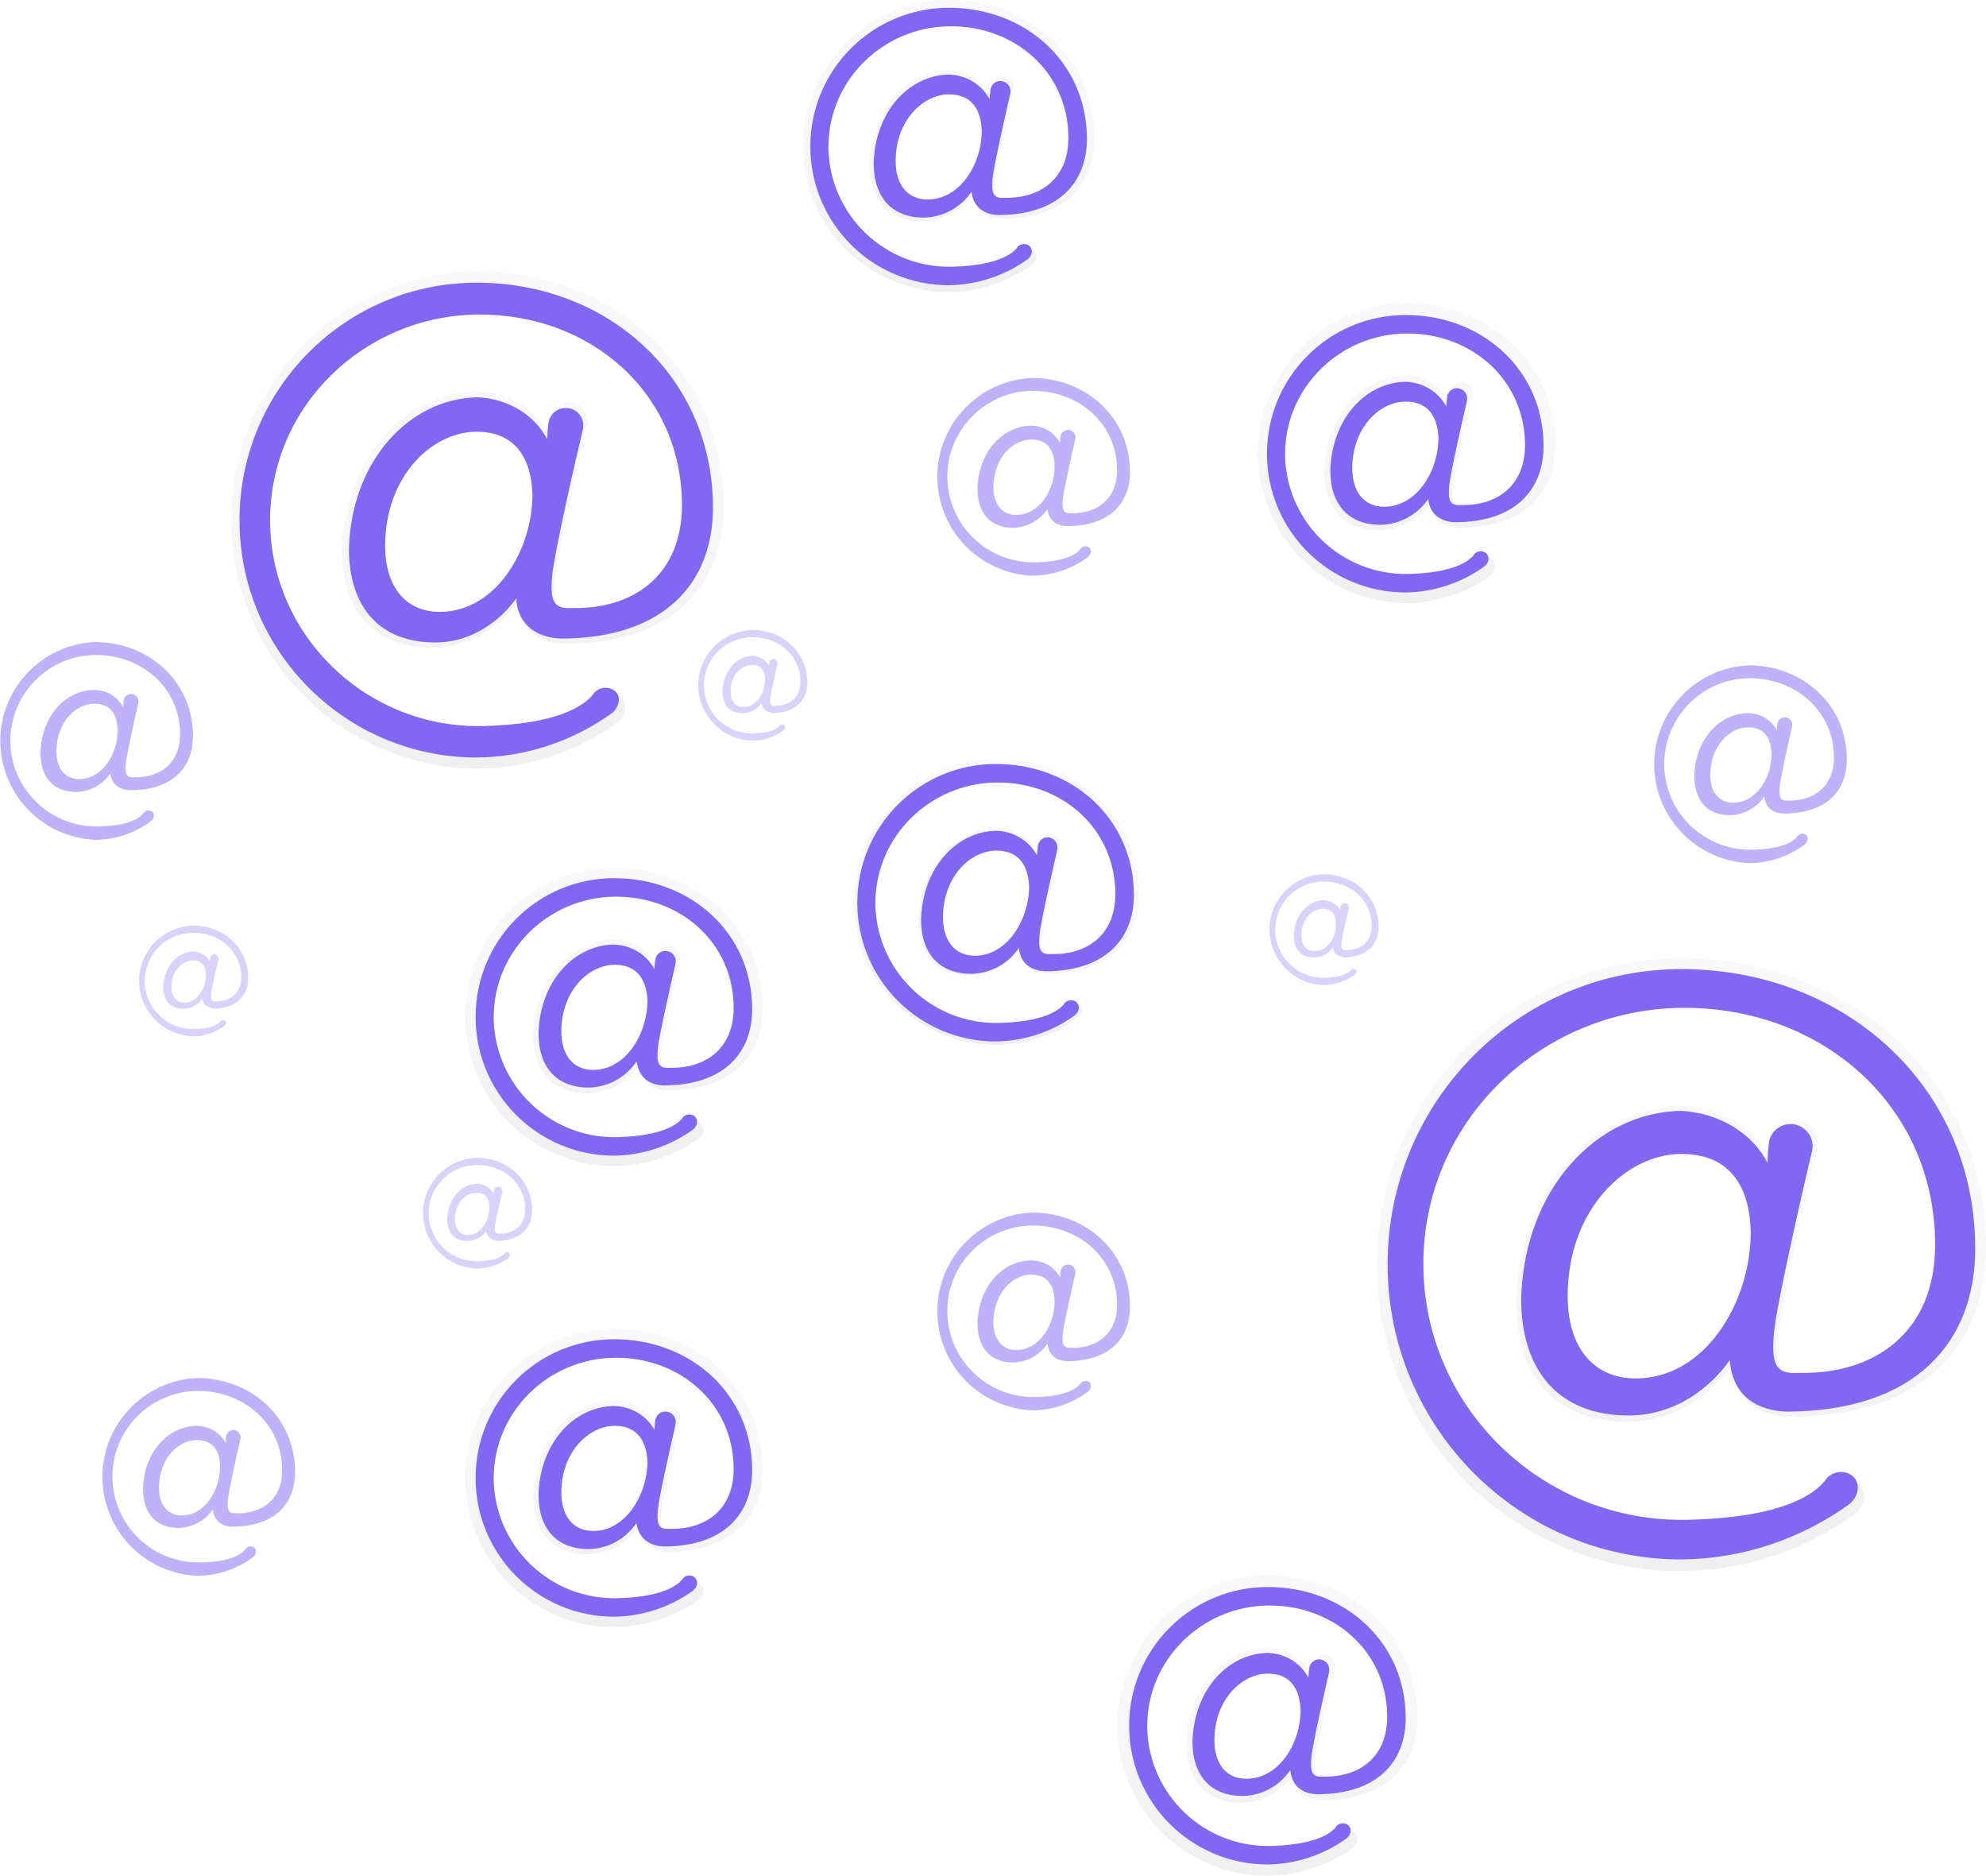 <?xml version="1.0" encoding="utf-8"?>
<!-- Generator: Adobe Illustrator 19.0.0, SVG Export Plug-In . SVG Version: 6.00 Build 0)  -->
<svg version="1.1" id="_x37_e38527c-c439-4ac8-ab59-5870f5db8019"
	 xmlns="http://www.w3.org/2000/svg" xmlns:xlink="http://www.w3.org/1999/xlink" x="0px" y="0px" viewBox="640 179.7 461 435.3"
	 style="enable-background:new 640 179.7 461 435.3;" xml:space="preserve">
<style type="text/css">
	.st0{opacity:0.5;}
	.st1{fill:url(#SVGID_1_);}
	.st2{fill:#8267f2;}
	.st3{fill:url(#SVGID_2_);}
	.st4{fill:url(#SVGID_3_);}
	.st5{fill:url(#SVGID_4_);}
	.st6{fill:url(#SVGID_5_);}
	.st7{fill:url(#SVGID_6_);}
	.st8{fill:url(#SVGID_7_);}
	.st9{opacity:0.5;fill:#8267f2;enable-background:new    ;}
	.st10{opacity:0.3;fill:#8267f2;enable-background:new    ;}
	.st11{fill:url(#SVGID_8_);}
	.st12{opacity:0.2;fill:none;stroke:#535461;stroke-width:3;stroke-miterlimit:10;enable-background:new    ;}
</style>
<title>email capture</title>
<g class="st0">
	
		<linearGradient id="SVGID_1_" gradientUnits="userSpaceOnUse" x1="885.835" y1="206.47" x2="885.835" y2="321.86" gradientTransform="matrix(1 0 0 -1 -135 564.61)">
		<stop  offset="0" style="stop-color:#808080;stop-opacity:0.25"/>
		<stop  offset="0.54" style="stop-color:#808080;stop-opacity:0.12"/>
		<stop  offset="1" style="stop-color:#808080;stop-opacity:0.1"/>
	</linearGradient>
	<path class="st1" d="M771,329.1c25.3,0,37-13.6,37-31.8c0-31.8-25.6-54.6-57.4-54.6c-31.9,0.4-57.4,26.6-56.9,58.5
		c0.4,31.3,25.7,56.5,56.9,56.9c11.7-0.1,23.1-3.8,32.7-10.7c1-0.7,1.6-1.7,1.8-2.9c0.2-1-0.1-2-0.9-2.7c-1.5-1.3-3.8-1.1-5.1,0.4
		c-0.1,0.1-0.1,0.1-0.2,0.2c-2.1,2.8-8.4,7.4-26.9,7.9c-28.1,0.6-51.6-21.7-51.7-49.8c-0.1-27.9,22.8-49.8,50.3-50.1
		s49.7,19.1,49.7,46.3c0,17.3-12,25.3-26.5,25c-4.6,0.3-5.5-1.5-4.9-8c0.5-5.3,5.6-27.5,7.4-35.3c0.6-2.3-0.9-4.6-3.2-5.2
		c-0.4-0.1-0.8-0.1-1.2-0.1h-0.3c-2,0.2-3.5,1.8-3.7,3.8c-0.2,1.2-0.2,2.5-0.3,3.8c-2.8-5.5-9.3-9.9-17-10.2
		c-16.3,0.3-30.5,15.1-31.2,36.7c0,14.5,7.7,22.8,21,22.8c9.3,0,16-5.5,19.8-10.8C760.2,319.3,759.9,328.5,771,329.1z M741.7,322.7
		c-8.3,0-13.3-6.2-13.3-16c0-17,11.4-27.8,22.2-27.8c9.6,0,13.3,6.5,13.6,15.1C764.2,307.9,755.2,322.7,741.7,322.7L741.7,322.7z"/>
</g>
<path class="st2" d="M770.1,327.9c24.2,0,35.4-13,35.4-30.4c0-30.4-24.5-52.2-54.8-52.2c-30.5,0-55.1,24.7-55.1,55.1
	c0,30.5,24.7,55.1,55.1,55.1c11.2-0.1,22.1-3.7,31.2-10.2c0.9-0.6,1.5-1.6,1.7-2.7c0.2-0.9-0.1-1.9-0.8-2.5c-1.5-1.2-3.6-1-4.9,0.4
	c0,0.1-0.1,0.1-0.1,0.2c-2,2.6-8,7.1-25.7,7.5c-26.8,0.6-49.3-20.8-49.4-47.6c-0.1-26.6,21.8-47.6,48.1-47.9s47.5,18.3,47.5,44.2
	c0,16.5-11.5,24.2-25.4,23.9c-4.4,0.3-5.3-1.5-4.7-7.7c0.5-5.1,5.3-26.3,7.1-33.7c0.5-2.2-0.8-4.4-3-4.9c-0.4-0.1-0.7-0.1-1.1-0.1
	h-0.3c-1.9,0.2-3.4,1.7-3.6,3.6c-0.2,1.2-0.2,2.4-0.3,3.6c-2.7-5.3-8.8-9.4-16.2-9.7c-15.6,0.3-29.2,14.5-29.8,35.1
	c0,13.9,7.4,21.8,20,21.8c8.8,0,15.3-5.3,18.9-10.3C759.8,318.4,759.5,327.3,770.1,327.9z M742.1,321.7c-8,0-12.7-5.9-12.7-15.3
	c0-16.2,10.9-26.5,21.2-26.5c9.1,0,12.7,6.2,13,14.5C763.6,307.5,755,321.7,742.1,321.7L742.1,321.7z"/>
<g class="st0">
	
		<linearGradient id="SVGID_2_" gradientUnits="userSpaceOnUse" x1="995.21" y1="317.12" x2="995.21" y2="384.88" gradientTransform="matrix(1 0 0 -1 -135 564.61)">
		<stop  offset="0" style="stop-color:#808080;stop-opacity:0.25"/>
		<stop  offset="0.54" style="stop-color:#808080;stop-opacity:0.12"/>
		<stop  offset="1" style="stop-color:#808080;stop-opacity:0.1"/>
	</linearGradient>
	<path class="st3" d="M872.3,230.5c14.9,0,21.7-8,21.7-18.7c0-18.7-15-32.1-33.7-32.1c-18.7,0-33.9,15.2-33.9,33.9
		s15.2,33.9,33.9,33.9c6.9-0.1,13.6-2.3,19.2-6.3c0.5-0.4,0.9-1,1-1.7c0.1-0.6-0.1-1.2-0.5-1.6c-0.9-0.8-2.2-0.7-3,0.2
		c0,0-0.1,0.1-0.1,0.1c-1.2,1.6-4.9,4.4-15.8,4.6c-16.3,0.4-29.9-12.4-30.3-28.7c0-0.2,0-0.3,0-0.5c0-16.4,13.4-29.3,29.5-29.4
		s29.2,11.2,29.2,27.2c0,10.1-7.1,14.9-15.6,14.7c-2.7,0.2-3.3-0.9-2.9-4.7c0.3-3.1,3.3-16.1,4.3-20.7c0.3-1.4-0.5-2.7-1.9-3
		c-0.2-0.1-0.5-0.1-0.7-0.1h-0.2c-1.2,0.1-2.1,1-2.2,2.2c-0.1,0.7-0.1,1.5-0.2,2.2c-2-3.6-5.8-5.9-10-6c-9.6,0.2-17.9,8.9-18.3,21.6
		c0,8.5,4.5,13.4,12.3,13.4c4.7-0.1,9-2.5,11.6-6.3C865.8,224.6,865.7,230.1,872.3,230.5z M855,226.7c-4.9,0-7.8-3.6-7.8-9.4
		c0-10,6.7-16.3,13-16.3c5.6,0,7.8,3.8,8,8.9C868.3,218,863,226.7,855,226.7z"/>
</g>
<path class="st2" d="M871.7,229.6c14.1,0,20.6-7.6,20.6-17.7c0-17.7-14.3-30.4-32-30.4c-17.8,0-32.2,14.4-32.2,32.2
	s14.4,32.2,32.2,32.2c6.5-0.1,12.9-2.2,18.2-6c0.5-0.4,0.9-0.9,1-1.6c0.1-0.5-0.1-1.1-0.5-1.5c-0.8-0.7-2.1-0.6-2.8,0.2
	c0,0-0.1,0.1-0.1,0.2c-1.2,1.5-4.7,4.1-15,4.4c-15.5,0.4-28.3-11.7-28.8-27.2c0-0.2,0-0.4,0-0.6c0-15.5,12.7-27.8,28-28
	s27.7,10.7,27.7,25.9c0,9.6-6.7,14.1-14.8,13.9c-2.6,0.2-3.1-0.9-2.8-4.5c0.3-3,3.1-15.3,4.1-19.6c0.3-1.3-0.4-2.6-1.7-2.9
	c-0.2-0.1-0.5-0.1-0.7-0.1H872c-1.1,0.1-2,1-2.1,2.1c-0.1,0.7-0.1,1.4-0.2,2.1c-1.9-3.5-5.5-5.6-9.5-5.7c-9.1,0.2-17,8.4-17.4,20.5
	c0,8.1,4.3,12.7,11.7,12.7c4.4-0.1,8.5-2.3,11-6C865.6,224.1,865.5,229.3,871.7,229.6z M855.3,226c-4.6,0-7.4-3.4-7.4-8.9
	c0-9.5,6.4-15.5,12.4-15.5c5.3,0,7.4,3.6,7.6,8.4C867.9,217.7,862.9,226,855.3,226L855.3,226z"/>
<g class="st0">
	
		<linearGradient id="SVGID_3_" gradientUnits="userSpaceOnUse" x1="1101.53" y1="244.86" x2="1101.53" y2="314.57" gradientTransform="matrix(1 0 0 -1 -135 564.61)">
		<stop  offset="0" style="stop-color:#808080;stop-opacity:0.25"/>
		<stop  offset="0.54" style="stop-color:#808080;stop-opacity:0.12"/>
		<stop  offset="1" style="stop-color:#808080;stop-opacity:0.1"/>
	</linearGradient>
	<path class="st4" d="M978.6,302.2c15.3,0,22.4-8.2,22.4-19.2c0-19.2-15.5-33-34.7-33c-19.2,0.3-34.6,16.2-34.3,35.4
		c0.3,18.8,15.5,33.9,34.3,34.3c7.1-0.1,14-2.3,19.7-6.5c0.6-0.4,1-1,1.1-1.7c0.1-0.6-0.1-1.2-0.5-1.6c-0.9-0.8-2.3-0.7-3.1,0.3
		c0,0-0.1,0.1-0.1,0.1c-1.3,1.7-5.1,4.5-16.3,4.7c-16.8,0.5-30.7-12.8-31.2-29.6c0-0.2,0-0.3,0-0.5c-0.1-16.8,13.8-30.1,30.4-30.3
		s30,11.6,30,28c0,10.4-7.3,15.3-16,15.1c-2.8,0.2-3.4-0.9-3-4.9c0.3-3.2,3.4-16.6,4.5-21.3c0.3-1.4-0.5-2.8-1.9-3.1
		c-0.2-0.1-0.5-0.1-0.7-0.1H979c-1.2,0.1-2.1,1.1-2.3,2.3c-0.1,0.8-0.2,1.5-0.2,2.3c-2.1-3.7-6-6.1-10.3-6.1
		c-9.9,0.2-18.5,9.1-18.8,22.2c0,8.8,4.7,13.8,12.7,13.8c4.8-0.1,9.2-2.5,11.9-6.5C972.1,296.3,971.9,301.9,978.6,302.2z
		 M960.9,298.3c-5,0-8-3.7-8-9.7c0-10.3,6.9-16.8,13.4-16.8c5.8,0,8,3.9,8.2,9.1C974.5,289.4,969.1,298.3,960.9,298.3L960.9,298.3z"
		/>
</g>
<path class="st2" d="M977.7,300.9c14.1,0,20.6-7.6,20.6-17.7c0-17.7-14.3-30.4-32-30.4c-17.8,0-32.2,14.4-32.2,32.2
	c0,17.8,14.4,32.2,32.2,32.2c6.5-0.1,12.9-2.2,18.2-6c0.5-0.4,0.9-0.9,1-1.6c0.1-0.5-0.1-1.1-0.5-1.5c-0.8-0.7-2.1-0.6-2.8,0.2
	c0,0-0.1,0.1-0.1,0.2c-1.2,1.5-4.7,4.1-15,4.4c-15.5,0.4-28.3-11.7-28.8-27.2c0-0.2,0-0.4,0-0.6c0-15.5,12.7-27.8,28-28
	s27.7,10.8,27.7,25.9c0,9.6-6.7,14.1-14.8,13.9c-2.6,0.2-3.1-0.9-2.8-4.5c0.3-3,3.1-15.3,4.1-19.6c0.3-1.3-0.4-2.6-1.7-2.9
	c-0.2-0.1-0.5-0.1-0.7-0.1H978c-1.1,0.1-2,1-2.1,2.1c-0.1,0.7-0.1,1.4-0.2,2.1c-1.9-3.5-5.5-5.6-9.5-5.7c-9.1,0.2-17,8.4-17.4,20.5
	c0,8.1,4.3,12.7,11.7,12.7c4.4-0.1,8.5-2.3,11-6C971.6,295.4,971.5,300.6,977.7,300.9z M961.3,297.3c-4.6,0-7.4-3.4-7.4-8.9
	c0-9.5,6.4-15.5,12.4-15.5c5.3,0,7.4,3.6,7.6,8.4C973.9,289,968.9,297.3,961.3,297.3L961.3,297.3z"/>
<g class="st0">
	
		<linearGradient id="SVGID_4_" gradientUnits="userSpaceOnUse" x1="1006.189" y1="142.26" x2="1006.189" y2="208.72" gradientTransform="matrix(1 0 0 -1 -135 564.61)">
		<stop  offset="0" style="stop-color:#808080;stop-opacity:0.25"/>
		<stop  offset="0.54" style="stop-color:#808080;stop-opacity:0.12"/>
		<stop  offset="1" style="stop-color:#808080;stop-opacity:0.1"/>
	</linearGradient>
	<path class="st5" d="M883,405.6c14.6,0,21.3-7.8,21.3-18.3c0-18.3-14.8-31.5-33-31.5c-18.4,0-33.2,14.9-33.2,33.2
		c0,18.3,14.9,33.2,33.2,33.2c6.8-0.1,13.3-2.2,18.8-6.2c0.5-0.4,0.9-1,1-1.6c0.1-0.6-0.1-1.1-0.5-1.5c-0.9-0.7-2.2-0.6-2.9,0.3
		c0,0,0,0-0.1,0.1c-1.2,1.6-4.8,4.3-15.5,4.5c-16,0.4-29.3-12.2-29.7-28.2c0-0.1,0-0.3,0-0.4c0-16,13.1-28.7,29-28.9
		s28.6,11,28.6,26.7c0,10-6.9,14.6-15.3,14.4c-2.7,0.2-3.2-0.9-2.8-4.6c0.2-3.1,3.2-15.9,4.2-20.3c0.3-1.3-0.5-2.7-1.8-3
		c-0.2-0.1-0.4-0.1-0.7-0.1h-0.2c-1.1,0.1-2,1-2.2,2.2c-0.1,0.7-0.1,1.4-0.2,2.2c-2-3.6-5.7-5.8-9.8-5.9c-9.4,0.2-17.6,8.7-18,21.1
		c0,8.4,4.4,13.1,12.1,13.1c4.6-0.1,8.8-2.4,11.4-6.2C876.8,400,876.6,405.3,883,405.6z M866.1,401.9c-4.8,0-7.6-3.5-7.6-9.2
		c0-9.8,6.6-16,12.8-16c5.5,0,7.6,3.7,7.8,8.7C879.1,393.4,873.9,401.9,866.1,401.9z"/>
</g>
<path class="st2" d="M882.6,405.1c14.1,0,20.6-7.6,20.6-17.7c0-17.7-14.3-30.4-32-30.4c-17.8,0-32.2,14.4-32.2,32.2
	s14.4,32.2,32.2,32.2c6.5-0.1,12.9-2.2,18.2-6c0.5-0.4,0.9-0.9,1-1.6c0.1-0.5-0.1-1.1-0.5-1.5c-0.8-0.7-2.1-0.6-2.8,0.2
	c0,0-0.1,0.1-0.1,0.2c-1.2,1.5-4.7,4.1-15,4.4c-15.5,0.4-28.3-11.7-28.8-27.2c0-0.2,0-0.4,0-0.6c0-15.5,12.7-27.8,28-28
	s27.7,10.7,27.7,25.9c0,9.6-6.7,14.1-14.8,13.9c-2.6,0.2-3.1-0.9-2.8-4.5c0.3-3,3.1-15.3,4.1-19.6c0.3-1.3-0.4-2.6-1.7-2.9
	c-0.2-0.1-0.5-0.1-0.7-0.1H883c-1.1,0.1-2,1-2.1,2.1c-0.1,0.7-0.1,1.4-0.2,2.1c-1.9-3.5-5.5-5.6-9.5-5.7c-9.1,0.2-17,8.4-17.4,20.5
	c0,8.1,4.3,12.7,11.7,12.7c4.4-0.1,8.5-2.3,11-6C876.6,399.6,876.4,404.8,882.6,405.1z M866.3,401.5c-4.6,0-7.4-3.4-7.4-8.9
	c0-9.5,6.4-15.5,12.4-15.5c5.3,0,7.4,3.6,7.6,8.4C878.8,393.2,873.8,401.5,866.3,401.5L866.3,401.5z"/>
<g class="st0">
	
		<linearGradient id="SVGID_5_" gradientUnits="userSpaceOnUse" x1="917.51" y1="114.36" x2="917.51" y2="183.52" gradientTransform="matrix(1 0 0 -1 -135 564.61)">
		<stop  offset="0" style="stop-color:#808080;stop-opacity:0.25"/>
		<stop  offset="0.54" style="stop-color:#808080;stop-opacity:0.12"/>
		<stop  offset="1" style="stop-color:#808080;stop-opacity:0.1"/>
	</linearGradient>
	<path class="st6" d="M794.8,432.8c15.2,0,22.2-8.1,22.2-19c0-19-15.3-32.7-34.4-32.7c-19.1,0-34.6,15.5-34.6,34.6
		c0,19.1,15.5,34.6,34.6,34.6c7-0.1,13.9-2.3,19.6-6.4c0.6-0.4,1-1,1.1-1.7c0.1-0.6-0.1-1.2-0.5-1.6c-0.9-0.8-2.3-0.7-3.1,0.2
		c0,0-0.1,0.1-0.1,0.1c-1.3,1.6-5,4.5-16.1,4.7c-16.6,0.5-30.5-12.6-31-29.3c0-0.2,0-0.4,0-0.6c0-16.7,13.7-29.9,30.1-30.1
		s29.8,11.5,29.8,27.7c0,10.4-7.2,15.2-15.9,15c-2.8,0.2-3.3-0.9-3-4.8c0.3-3.2,3.3-16.5,4.4-21.1c0.3-1.4-0.5-2.8-1.9-3.1
		c-0.2-0.1-0.5-0.1-0.7-0.1h-0.2c-1.2,0.1-2.1,1.1-2.2,2.3c-0.1,0.7-0.2,1.5-0.2,2.3c-2.1-3.7-5.9-6-10.2-6.1
		c-9.8,0.2-18.3,9.1-18.7,22c0,8.7,4.6,13.7,12.6,13.7c4.8-0.1,9.3-2.5,12-6.5C788.3,426.9,788.2,432.5,794.8,432.8z M777.2,428.9
		c-5,0-8-3.7-8-9.6c0-10.2,6.8-16.6,13.3-16.6c5.7,0,8,3.9,8.1,9.1C790.7,420.1,785.4,428.9,777.2,428.9L777.2,428.9z"/>
</g>
<path class="st2" d="M794,431.6c14.1,0,20.6-7.6,20.6-17.7c0-17.7-14.3-30.4-32-30.4c-17.8,0-32.2,14.4-32.2,32.2
	s14.4,32.2,32.2,32.2c6.5-0.1,12.9-2.2,18.2-6c0.5-0.4,0.9-0.9,1-1.6c0.1-0.5-0.1-1.1-0.5-1.5c-0.8-0.7-2.1-0.6-2.8,0.2
	c0,0-0.1,0.1-0.1,0.2c-1.2,1.5-4.7,4.1-15,4.4c-15.5,0.4-28.3-11.7-28.8-27.2c0-0.2,0-0.4,0-0.6c0-15.5,12.7-27.8,28-28
	s27.7,10.7,27.7,25.8c0,9.6-6.7,14.1-14.8,13.9c-2.6,0.2-3.1-0.9-2.8-4.5c0.3-3,3.1-15.3,4.1-19.6c0.3-1.3-0.4-2.6-1.7-2.9
	c-0.2-0.1-0.5-0.1-0.7-0.1h-0.2c-1.1,0.1-2,1-2.1,2.1c-0.1,0.7-0.1,1.4-0.2,2.1c-1.9-3.5-5.5-5.6-9.5-5.7c-9.1,0.2-17,8.4-17.4,20.5
	c0,8.1,4.3,12.7,11.7,12.7c4.4-0.1,8.5-2.3,11-6C788,426,787.8,431.3,794,431.6z M777.7,428c-4.6,0-7.4-3.4-7.4-8.9
	c0-9.5,6.4-15.5,12.4-15.5c5.3,0,7.4,3.6,7.6,8.4C790.2,419.8,785.2,428,777.7,428L777.7,428z"/>
<g class="st0">
	
		<linearGradient id="SVGID_6_" gradientUnits="userSpaceOnUse" x1="917.51" y1="7.42" x2="917.51" y2="76.58" gradientTransform="matrix(1 0 0 -1 -135 564.61)">
		<stop  offset="0" style="stop-color:#808080;stop-opacity:0.25"/>
		<stop  offset="0.54" style="stop-color:#808080;stop-opacity:0.12"/>
		<stop  offset="1" style="stop-color:#808080;stop-opacity:0.1"/>
	</linearGradient>
	<path class="st7" d="M794.8,539.8c15.2,0,22.2-8.1,22.2-19c0-19-15.3-32.7-34.4-32.7c-19.1,0-34.6,15.5-34.6,34.6
		s15.5,34.6,34.6,34.6c7-0.1,13.9-2.3,19.6-6.4c0.6-0.4,1-1,1.1-1.7c0.1-0.6-0.1-1.2-0.5-1.6c-0.9-0.8-2.3-0.7-3.1,0.2
		c0,0-0.1,0.1-0.1,0.1c-1.3,1.7-5,4.5-16.1,4.7c-16.6,0.5-30.5-12.6-31-29.3c0-0.2,0-0.4,0-0.6c0-16.7,13.7-29.9,30.1-30.1
		s29.8,11.5,29.8,27.7c0,10.4-7.2,15.2-15.9,15c-2.8,0.2-3.3-0.9-3-4.8c0.3-3.2,3.3-16.5,4.4-21.1c0.3-1.4-0.5-2.8-1.9-3.1
		c-0.2-0.1-0.5-0.1-0.7-0.1h-0.2c-1.2,0.1-2.1,1.1-2.2,2.3c-0.1,0.7-0.2,1.5-0.2,2.3c-2.1-3.7-5.9-6-10.2-6.1
		c-9.8,0.2-18.3,9.1-18.7,22c0,8.7,4.6,13.7,12.6,13.7c4.8-0.1,9.3-2.5,12-6.5C788.3,533.9,788.2,539.4,794.8,539.8z M777.2,535.9
		c-5,0-8-3.7-8-9.6c0-10.2,6.8-16.6,13.3-16.6c5.7,0,8,3.9,8.1,9.1C790.7,527,785.4,535.9,777.2,535.9z"/>
</g>
<path class="st2" d="M794,538.6c14.1,0,20.6-7.6,20.6-17.7c0-17.7-14.3-30.4-32-30.4c-17.8,0-32.2,14.4-32.2,32.2
	c0,17.8,14.4,32.2,32.2,32.2c6.5-0.1,12.9-2.2,18.2-6c0.5-0.4,0.9-0.9,1-1.6c0.1-0.5-0.1-1.1-0.5-1.5c-0.8-0.7-2.1-0.6-2.8,0.2
	c0,0-0.1,0.1-0.1,0.2c-1.2,1.5-4.7,4.1-15,4.4c-15.5,0.4-28.3-11.7-28.8-27.2c0-0.2,0-0.4,0-0.6c0-15.5,12.7-27.8,28-28
	s27.7,10.7,27.7,25.8c0,9.6-6.7,14.1-14.8,13.9c-2.6,0.2-3.1-0.9-2.8-4.5c0.3-3,3.1-15.3,4.1-19.7c0.3-1.3-0.4-2.6-1.7-2.9
	c-0.2-0.1-0.5-0.1-0.7-0.1h-0.2c-1.1,0.1-2,1-2.1,2.1c-0.1,0.7-0.1,1.4-0.2,2.1c-1.9-3.4-5.6-5.5-9.5-5.5c-9.1,0.2-17,8.4-17.4,20.5
	c0,8.1,4.3,12.7,11.7,12.7c4.4-0.1,8.5-2.3,11-6C787.9,533.1,787.8,538.2,794,538.6z M777.7,535c-4.6,0-7.4-3.4-7.4-8.9
	c0-9.5,6.4-15.5,12.4-15.5c5.3,0,7.4,3.6,7.6,8.4C790.2,526.7,785.2,535,777.7,535L777.7,535z"/>
<g class="st0">
	
		<linearGradient id="SVGID_7_" gradientUnits="userSpaceOnUse" x1="1069.245" y1="-50.38" x2="1069.245" y2="19.32" gradientTransform="matrix(1 0 0 -1 -135 564.61)">
		<stop  offset="0" style="stop-color:#808080;stop-opacity:0.25"/>
		<stop  offset="0.54" style="stop-color:#808080;stop-opacity:0.12"/>
		<stop  offset="1" style="stop-color:#808080;stop-opacity:0.1"/>
	</linearGradient>
	<path class="st8" d="M946.6,597.5c15.3,0,22.4-8.2,22.4-19.2c0-19.2-15.5-33-34.7-33c-19.2,0-34.9,15.6-34.9,34.9
		c0,19.2,15.6,34.8,34.9,34.8l0,0c7.1-0.1,14-2.3,19.7-6.5c0.6-0.4,1-1,1.1-1.7c0.1-0.6-0.1-1.2-0.5-1.6c-0.9-0.8-2.3-0.7-3.1,0.3
		c0,0-0.1,0.1-0.1,0.1c-1.3,1.7-5.1,4.5-16.3,4.7c-16.8,0.4-30.7-12.8-31.2-29.6c0-0.2,0-0.3,0-0.5c-0.1-16.8,13.8-30.1,30.4-30.3
		s30,11.5,30,28c0,10.4-7.3,15.3-16,15.1c-2.8,0.2-3.3-0.9-3-4.8c0.3-3.2,3.4-16.6,4.5-21.3c0.3-1.4-0.5-2.8-1.9-3.1
		c-0.2-0.1-0.5-0.1-0.7-0.1H947c-1.2,0.1-2.1,1.1-2.3,2.3c-0.1,0.8-0.2,1.5-0.2,2.3c-2.1-3.7-6-6.1-10.3-6.2
		c-9.9,0.2-18.5,9.1-18.8,22.2c0,8.8,4.7,13.8,12.7,13.8c4.8-0.1,9.2-2.5,11.9-6.5C940.2,591.6,939.9,597.1,946.6,597.5z
		 M928.9,593.6c-5,0-8-3.7-8-9.7c0-10.3,6.9-16.8,13.4-16.8c5.8,0,8,3.9,8.2,9.1C942.5,584.6,937.1,593.6,928.9,593.6L928.9,593.6z"
		/>
</g>
<path class="st2" d="M945.7,596.1c14.1,0,20.6-7.6,20.6-17.7c0-17.7-14.3-30.4-32-30.4c-17.8,0-32.2,14.4-32.2,32.2
	c0,17.8,14.4,32.2,32.2,32.2c6.5-0.1,12.9-2.2,18.2-6c0.5-0.4,0.9-0.9,1-1.6c0.1-0.5-0.1-1.1-0.5-1.5c-0.8-0.7-2.1-0.6-2.8,0.2
	c0,0-0.1,0.1-0.1,0.2c-1.2,1.5-4.7,4.1-15,4.4c-15.5,0.4-28.3-11.7-28.8-27.2c0-0.2,0-0.4,0-0.6c0-15.5,12.7-27.8,28-28
	S962,563,962,578.1c0,9.6-6.7,14.1-14.8,13.9c-2.6,0.2-3.1-0.9-2.8-4.5c0.3-3,3.1-15.3,4.1-19.7c0.3-1.3-0.4-2.6-1.7-2.9
	c-0.2-0.1-0.5-0.1-0.7-0.1H946c-1.1,0.1-2,1-2.1,2.1c-0.1,0.7-0.1,1.4-0.2,2.1c-1.9-3.5-5.5-5.6-9.5-5.7c-9.1,0.2-17,8.4-17.4,20.5
	c0,8.1,4.3,12.7,11.7,12.7c4.4-0.1,8.5-2.3,11-6C939.6,590.6,939.5,595.8,945.7,596.1z M929.3,592.5c-4.6,0-7.4-3.4-7.4-8.9
	c0-9.5,6.4-15.5,12.4-15.5c5.3,0,7.4,3.6,7.6,8.4C941.9,584.3,936.9,592.5,929.3,592.5z"/>
<path class="st9" d="M887.6,495.6c10.1,0,14.7-5.4,14.7-12.7c0-12.7-10.2-21.8-22.8-21.8c-12.7,0.6-22.5,11.4-21.9,24
	c0.6,11.9,10,21.3,21.9,21.9c4.7,0,9.2-1.5,13-4.3c0.4-0.3,0.6-0.7,0.7-1.1c0.1-0.4-0.1-0.8-0.3-1.1c-0.6-0.5-1.5-0.4-2,0.2
	c0,0,0,0.1-0.1,0.1c-0.8,1.1-3.3,3-10.7,3.1c-11,0.1-20-8.6-20.2-19.6s8.6-20,19.6-20.2c10.9-0.1,19.8,7.6,19.8,18.4
	c0,6.9-4.8,10.1-10.6,10c-1.8,0.1-2.2-0.6-2-3.2c0.2-2.1,2.2-11,2.9-14c0.2-0.9-0.3-1.8-1.3-2.1c-0.2,0-0.3-0.1-0.5,0h-0.1
	c-0.8,0.1-1.4,0.7-1.5,1.5c-0.1,0.5-0.1,1-0.1,1.5c-1.4-2.5-3.9-4-6.8-4c-6.5,0.1-12.2,6-12.4,14.6c0,5.8,3.1,9.1,8.3,9.1
	c3.2-0.1,6.1-1.7,7.9-4.3C883.3,491.8,883.2,495.3,887.6,495.6z M875.9,493c-3.3,0-5.3-2.5-5.3-6.4c0-6.8,4.5-11.1,8.8-11.1
	c3.8,0,5.3,2.6,5.4,6C884.9,487.1,881.3,493,875.9,493L875.9,493z"/>
<path class="st9" d="M693.8,534c10.1,0,14.7-5.4,14.7-12.7c0-12.7-10.2-21.8-22.8-21.8c-12.7,0.6-22.5,11.4-21.9,24
	c0.6,11.9,10,21.3,21.9,21.9c4.7,0,9.2-1.5,13-4.3c0.4-0.3,0.6-0.7,0.7-1.1c0.1-0.4-0.1-0.8-0.3-1.1c-0.6-0.5-1.5-0.4-2,0.2
	c0,0,0,0.1-0.1,0.1c-0.8,1.1-3.3,3-10.7,3.1c-11,0.1-20-8.6-20.2-19.6s8.6-20,19.6-20.2c10.9-0.1,19.8,7.6,19.8,18.4
	c0,6.9-4.8,10.1-10.6,10c-1.8,0.1-2.2-0.6-2-3.2c0.2-2.1,2.2-11,2.9-14c0.2-0.9-0.3-1.8-1.3-2.1c-0.2,0-0.3-0.1-0.5,0H694
	c-0.8,0.1-1.4,0.7-1.5,1.5c-0.1,0.5-0.1,1-0.1,1.5c-1.4-2.5-3.9-4-6.8-4c-6.5,0.1-12.2,6-12.4,14.6c0,5.8,3.1,9.1,8.3,9.1
	c3.2-0.1,6.1-1.7,7.9-4.3C689.5,530.1,689.4,533.7,693.8,534z M682.2,531.4c-3.3,0-5.3-2.5-5.3-6.4c0-6.8,4.5-11.1,8.8-11.1
	c3.8,0,5.3,2.6,5.4,6C691.1,525.5,687.6,531.4,682.2,531.4L682.2,531.4z"/>
<path class="st9" d="M670.1,363.1c10.1,0,14.7-5.4,14.7-12.6c0-12.6-10.2-21.8-22.8-21.8c-12.7,0.6-22.5,11.4-21.9,24
	c0.6,11.9,10,21.3,21.9,21.9c4.7,0,9.2-1.5,13-4.3c0.4-0.3,0.6-0.7,0.7-1.1c0.1-0.4-0.1-0.8-0.3-1.1c-0.6-0.5-1.5-0.4-2,0.2
	c0,0,0,0.1-0.1,0.1c-0.8,1.1-3.3,3-10.7,3.1c-11,0.1-20-8.6-20.2-19.6c-0.1-11,8.6-20,19.6-20.2c10.9-0.1,19.8,7.6,19.8,18.4
	c0,6.9-4.8,10.1-10.6,10c-1.8,0.1-2.2-0.6-2-3.2c0.2-2.1,2.2-11,2.9-14c0.2-0.9-0.3-1.8-1.3-2.1c-0.2,0-0.3-0.1-0.5,0h-0.1
	c-0.8,0.1-1.4,0.7-1.5,1.5c-0.1,0.5-0.1,1-0.1,1.5c-1.4-2.5-3.9-4-6.8-4c-6.5,0.1-12.2,6-12.4,14.6c0,5.8,3.1,9.1,8.3,9.1
	c3.2-0.1,6.1-1.7,7.9-4.3C665.7,359.2,665.6,362.8,670.1,363.1z M658.4,360.5c-3.3,0-5.3-2.5-5.3-6.4c0-6.8,4.5-11.1,8.8-11.1
	c3.8,0,5.3,2.6,5.4,6C667.4,354.6,663.8,360.5,658.4,360.5z"/>
<path class="st9" d="M1054,368.5c10.1,0,14.7-5.4,14.7-12.6c0-12.6-10.2-21.8-22.8-21.8c-12.7,0.6-22.5,11.4-21.9,24
	c0.6,11.9,10,21.3,21.9,21.9c4.7,0,9.2-1.5,13-4.3c0.4-0.3,0.6-0.7,0.7-1.1c0.1-0.4-0.1-0.8-0.3-1.1c-0.6-0.5-1.5-0.4-2,0.2
	c0,0,0,0.1-0.1,0.1c-0.8,1.1-3.3,3-10.7,3.1c-11,0.1-20-8.6-20.2-19.6c-0.1-11,8.6-20,19.6-20.2c10.9-0.1,19.8,7.6,19.8,18.4
	c0,6.9-4.8,10.1-10.6,10c-1.8,0.1-2.2-0.6-2-3.2c0.2-2.1,2.2-11,2.9-14c0.2-0.9-0.3-1.8-1.3-2.1c-0.2,0-0.3-0.1-0.5,0h-0.1
	c-0.8,0.1-1.4,0.7-1.5,1.5c-0.1,0.5-0.1,1-0.1,1.5c-1.4-2.5-3.9-4-6.8-4c-6.5,0.1-12.2,6-12.4,14.6c0,5.8,3.1,9.1,8.3,9.1
	c3.2-0.1,6.1-1.7,7.9-4.3C1049.7,364.7,1049.5,368.3,1054,368.5z M1042.3,366c-3.3,0-5.3-2.5-5.3-6.4c0-6.8,4.5-11.1,8.8-11.1
	c3.8,0,5.3,2.6,5.4,6C1051.3,360.1,1047.7,366,1042.3,366L1042.3,366z"/>
<path class="st10" d="M689.3,413.8c5.6,0,8.3-3,8.3-7.1c0-7.1-5.7-12.2-12.8-12.2c-7.1,0.2-12.7,6.1-12.5,13.2
	c0.2,6.8,5.7,12.3,12.5,12.5c2.6,0,5.2-0.9,7.3-2.4c0.2-0.2,0.4-0.4,0.4-0.6c0-0.2,0-0.4-0.2-0.6c-0.3-0.3-0.9-0.2-1.1,0.1
	c0,0,0,0,0,0c-0.5,0.6-1.9,1.7-6,1.8c-6.2,0.2-11.3-4.5-11.6-10.7c-0.2-6.2,4.5-11.3,10.7-11.6c0.2,0,0.4,0,0.6,0
	c6.1-0.1,11.1,4.3,11.1,10.3c0,3.9-2.7,5.6-5.9,5.6c-1,0.1-1.2-0.3-1.1-1.8c0.1-1.2,1.3-6.1,1.7-7.9c0.1-0.5-0.3-1.1-0.8-1.2
	c-0.1,0-0.1,0-0.2,0h-0.1c-0.4,0.1-0.8,0.4-0.8,0.8c0,0.3-0.1,0.6-0.1,0.8c-0.8-1.4-2.2-2.2-3.8-2.3c-3.7,0.1-6.8,3.4-7,8.2
	c0,3.2,1.7,5.1,4.7,5.1c1.8,0,3.4-0.9,4.4-2.4c0,1.2,1,2.2,2.2,2.2C689.2,413.8,689.3,413.8,689.3,413.8z M682.8,412.4
	c-1.9,0-3-1.4-3-3.6c0-3.8,2.5-6.2,5-6.2c2.1,0,3,1.4,3,3.4C687.8,409,685.8,412.4,682.8,412.4L682.8,412.4z"/>
<path class="st10" d="M755.2,467.7c5.6,0,8.3-3,8.3-7.1c0-7.1-5.7-12.2-12.8-12.2c-7.1,0.2-12.7,6.1-12.5,13.2
	c0.2,6.8,5.7,12.3,12.5,12.5c2.6,0,5.2-0.9,7.3-2.4c0.2-0.2,0.4-0.4,0.4-0.6c0-0.2,0-0.4-0.2-0.6c-0.3-0.3-0.9-0.2-1.1,0.1
	c0,0,0,0,0,0c-0.5,0.6-1.9,1.7-6,1.8c-6.2,0.2-11.3-4.5-11.6-10.7c-0.2-6.2,4.5-11.3,10.7-11.6c0.2,0,0.4,0,0.6,0
	c6.1-0.1,11.1,4.3,11.1,10.3c0,3.8-2.7,5.6-5.9,5.6c-1,0.1-1.2-0.3-1.1-1.8c0.1-1.2,1.3-6.1,1.7-7.9c0.1-0.5-0.3-1.1-0.8-1.2
	c-0.1,0-0.1,0-0.2,0h-0.1c-0.4,0.1-0.8,0.4-0.8,0.8c0,0.3-0.1,0.6-0.1,0.8c-0.8-1.4-2.2-2.2-3.8-2.3c-3.7,0.1-6.8,3.4-7,8.2
	c0,3.2,1.7,5.1,4.7,5.1c1.8,0,3.4-0.9,4.4-2.4c0,1.2,1,2.2,2.2,2.2C755,467.7,755.1,467.7,755.2,467.7z M748.6,466.3
	c-1.9,0-3-1.4-3-3.6c0-3.8,2.5-6.2,5-6.2c2.1,0,3,1.4,3,3.4C753.6,463,751.7,466.3,748.6,466.3L748.6,466.3z"/>
<path class="st10" d="M951.7,401.9c5.6,0,8.3-3,8.3-7.1c0-7.1-5.7-12.2-12.8-12.2c-7.1,0.2-12.7,6.1-12.5,13.2
	c0.2,6.8,5.7,12.3,12.5,12.5c2.6,0,5.2-0.9,7.3-2.4c0.2-0.2,0.4-0.4,0.4-0.6c0-0.2,0-0.4-0.2-0.6c-0.3-0.3-0.9-0.2-1.1,0.1
	c0,0,0,0,0,0c-0.5,0.6-1.9,1.7-6,1.8c-6.2,0.2-11.3-4.5-11.6-10.7c-0.2-6.2,4.5-11.3,10.7-11.6c0.2,0,0.4,0,0.6,0
	c6.1-0.1,11.1,4.3,11.1,10.3c0,3.9-2.7,5.6-5.9,5.6c-1,0.1-1.2-0.3-1.1-1.8c0.1-1.2,1.3-6.1,1.7-7.9c0.1-0.5-0.3-1.1-0.8-1.2
	c-0.1,0-0.1,0-0.2,0h-0.1c-0.4,0.1-0.8,0.4-0.8,0.8c0,0.3-0.1,0.6-0.1,0.8c-0.8-1.4-2.2-2.2-3.8-2.3c-3.7,0.1-6.8,3.4-7,8.2
	c0,3.2,1.7,5.1,4.7,5.1c1.8,0,3.4-0.9,4.4-2.4c0,1.2,1,2.2,2.2,2.2C951.5,401.9,951.6,401.9,951.7,401.9z M945.1,400.4
	c-1.9,0-3-1.4-3-3.6c0-3.8,2.5-6.2,5-6.2c2.1,0,3,1.4,3,3.4C950.2,397.2,948.2,400.5,945.1,400.4L945.1,400.4z"/>
<path class="st10" d="M819.1,345.2c5.6,0,8.3-3,8.3-7.1c0-7.1-5.7-12.2-12.8-12.2c-7.1,0.2-12.7,6.1-12.5,13.2
	c0.2,6.8,5.7,12.3,12.5,12.5c2.6,0,5.2-0.9,7.3-2.4c0.2-0.2,0.4-0.4,0.4-0.6c0-0.2,0-0.4-0.2-0.6c-0.3-0.3-0.9-0.2-1.1,0.1
	c0,0,0,0,0,0c-0.5,0.6-1.9,1.7-6,1.8c-6.2,0.2-11.3-4.5-11.6-10.7c-0.2-6.2,4.5-11.3,10.7-11.6c0.2,0,0.4,0,0.6,0
	c6.1-0.1,11.1,4.3,11.1,10.3c0,3.9-2.7,5.6-5.9,5.6c-1,0.1-1.2-0.3-1.1-1.8c0.1-1.2,1.3-6.1,1.7-7.9c0.1-0.5-0.3-1.1-0.8-1.2
	c-0.1,0-0.1,0-0.2,0h-0.1c-0.4,0.1-0.8,0.4-0.8,0.8c0,0.3-0.1,0.6-0.1,0.8c-0.8-1.4-2.2-2.2-3.8-2.3c-3.7,0.1-6.8,3.4-7,8.2
	c0,3.2,1.7,5.1,4.7,5.1c1.8,0,3.4-0.9,4.4-2.4c0,1.2,1,2.2,2.2,2.2C819,345.2,819.1,345.2,819.1,345.2z M812.6,343.8
	c-1.9,0-3-1.4-3-3.6c0-3.8,2.5-6.2,5-6.2c2.1,0,3,1.4,3,3.4C817.6,340.5,815.6,343.8,812.6,343.8L812.6,343.8z"/>
<path class="st9" d="M887.6,301.8c10.1,0,14.7-5.4,14.7-12.6c0-12.6-10.2-21.8-22.8-21.8c-12.7,0.6-22.5,11.4-21.9,24
	c0.6,11.9,10,21.3,21.9,21.9c4.7,0,9.2-1.5,13-4.3c0.4-0.3,0.6-0.7,0.7-1.1c0.1-0.4-0.1-0.8-0.3-1.1c-0.6-0.5-1.5-0.4-2,0.2
	c0,0,0,0.1-0.1,0.1c-0.8,1.1-3.3,3-10.7,3.1c-11,0.1-20-8.6-20.2-19.6c-0.1-11,8.6-20,19.6-20.2c10.9-0.1,19.8,7.6,19.8,18.4
	c0,6.9-4.8,10.1-10.6,10c-1.8,0.1-2.2-0.6-2-3.2c0.2-2.1,2.2-11,2.9-14c0.2-0.9-0.3-1.8-1.3-2.1c-0.2,0-0.3-0.1-0.5,0h-0.1
	c-0.8,0.1-1.4,0.7-1.5,1.5c-0.1,0.5-0.1,1-0.1,1.5c-1.4-2.5-3.9-4-6.8-4c-6.5,0.1-12.2,6-12.4,14.6c0,5.8,3.1,9.1,8.3,9.1
	c3.2-0.1,6.1-1.7,7.9-4.3C883.3,298,883.2,301.6,887.6,301.8z M875.9,299.2c-3.3,0-5.3-2.5-5.3-6.4c0-6.8,4.5-11.1,8.8-11.1
	c3.8,0,5.3,2.6,5.4,6C884.9,293.3,881.3,299.2,875.9,299.2L875.9,299.2z"/>
<g class="st0">
	
		<linearGradient id="SVGID_8_" gradientUnits="userSpaceOnUse" x1="1165.31" y1="20.33" x2="1165.31" y2="162.47" gradientTransform="matrix(1 0 0 -1 -135 564.61)">
		<stop  offset="0" style="stop-color:#808080;stop-opacity:0.25"/>
		<stop  offset="0.54" style="stop-color:#808080;stop-opacity:0.12"/>
		<stop  offset="1" style="stop-color:#808080;stop-opacity:0.1"/>
	</linearGradient>
	<path class="st11" d="M1055.4,508.5c31.2,0,45.6-16.7,45.6-39.1c0-39.1-31.5-67.3-70.7-67.3c-39.2,0-70.7,31.9-70.7,71.1
		s31.5,71.1,70.7,71.1c14.4-0.1,28.5-4.7,40.2-13.2c1.2-0.8,2-2.1,2.2-3.5c0.2-1.2-0.2-2.4-1.1-3.3c-1.9-1.6-4.7-1.4-6.3,0.5
		c-0.1,0.1-0.1,0.2-0.2,0.3c-2.6,3.4-10.3,9.2-33.2,9.7c-34.6,0.8-63.5-26.8-63.6-61.3c-0.1-34.3,28.1-61.4,62-61.8
		s61.2,23.6,61.2,57c0,21.3-14.8,31.2-32.7,30.8c-5.7,0.4-6.8-1.9-6.1-9.9c0.6-6.5,6.9-33.9,9.1-43.4c0.7-2.8-1.1-5.7-3.9-6.4
		c-0.5-0.1-0.9-0.2-1.4-0.1h-0.4c-2.4,0.3-4.3,2.2-4.6,4.6c-0.2,1.5-0.3,3.1-0.3,4.6c-3.4-6.8-11.4-12.2-20.9-12.5
		c-20.1,0.4-37.6,18.6-38.4,45.2c0,17.9,9.5,28.1,25.8,28.1c11.4,0,19.8-6.8,24.3-13.3C1042.1,496.4,1041.7,507.8,1055.4,508.5z
		 M1019.3,500.5c-10.3,0-16.3-7.6-16.3-19.8c0-20.9,14.1-34.2,27.4-34.2c11.8,0,16.3,8,16.7,18.6
		C1047,482.3,1036,500.6,1019.3,500.5L1019.3,500.5z"/>
</g>
<path class="st2" d="M1054.5,507.3c30.1,0,44-16.1,44-37.8c0-37.8-30.4-64.9-68.2-64.9c-37.8,0-68.2,30.8-68.2,68.5
	s30.4,68.5,68.2,68.5c13.9-0.1,27.5-4.6,38.8-12.7c1.1-0.8,1.9-2,2.1-3.4c0.2-1.2-0.2-2.4-1.1-3.2c-1.8-1.5-4.5-1.3-6.1,0.5
	c-0.1,0.1-0.1,0.2-0.2,0.3c-2.5,3.3-9.9,8.8-32,9.3c-33.4,0.8-61.3-25.8-61.4-59.2c-0.1-33.1,27.1-59.2,59.8-59.6
	c32.7-0.4,59,22.7,59,55c0,20.5-14.3,30.1-31.5,29.7c-5.5,0.4-6.6-1.8-5.9-9.5c0.6-6.3,6.6-32.7,8.8-41.9c0.7-2.7-1-5.5-3.8-6.2
	c-0.4-0.1-0.9-0.2-1.4-0.1h-0.4c-2.3,0.3-4.2,2.1-4.4,4.5c-0.2,1.5-0.3,3-0.3,4.5c-3.3-6.6-11-11.7-20.2-12.1
	c-19.4,0.4-36.3,18-37,43.6c0,17.2,9.2,27.1,24.9,27.1c11,0,19.1-6.6,23.5-12.8C1041.7,495.6,1041.3,506.6,1054.5,507.3z
	 M1019.7,499.6c-9.9,0-15.8-7.3-15.8-19.1c0-20.2,13.6-33,26.4-33c11.4,0,15.8,7.7,16.1,18C1046.4,482,1035.8,499.6,1019.7,499.6z"
	/>
<path class="st12" d="M527.4,302.9c0.9-4.2,6.5-5.8,10.6-4.5s7.3,4.5,11,6.8s8.7,3.6,12.1,1c3.3-2.4,3.8-7.3,6.5-10.5
	s7.5-4.3,11.8-3.6s8.1,2.9,11.8,5l22.9,12.9"/>
<path class="st12" d="M519.4,327.9c0.9-4.2,6.5-5.8,10.6-4.5s7.3,4.5,11,6.8c3.7,2.3,8.7,3.6,12.1,1c3.3-2.4,3.8-7.3,6.5-10.5
	s7.5-4.3,11.8-3.6s8.1,2.9,11.8,5l22.9,12.9"/>
<path class="st12" d="M527.4,537.9c0.9,4.2,6.5,5.8,10.6,4.5s7.3-4.5,11-6.8s8.7-3.6,12.1-1c3.3,2.4,3.8,7.3,6.5,10.5
	s7.5,4.3,11.8,3.6s8.1-2.9,11.8-5l22.9-12.9"/>
<path class="st12" d="M519.4,512.9c0.9,4.2,6.5,5.8,10.6,4.5s7.3-4.5,11-6.8c3.7-2.3,8.7-3.6,12.1-1c3.3,2.4,3.8,7.3,6.5,10.5
	s7.5,4.3,11.8,3.6s8.1-2.9,11.8-5l22.9-12.9"/>
</svg>
